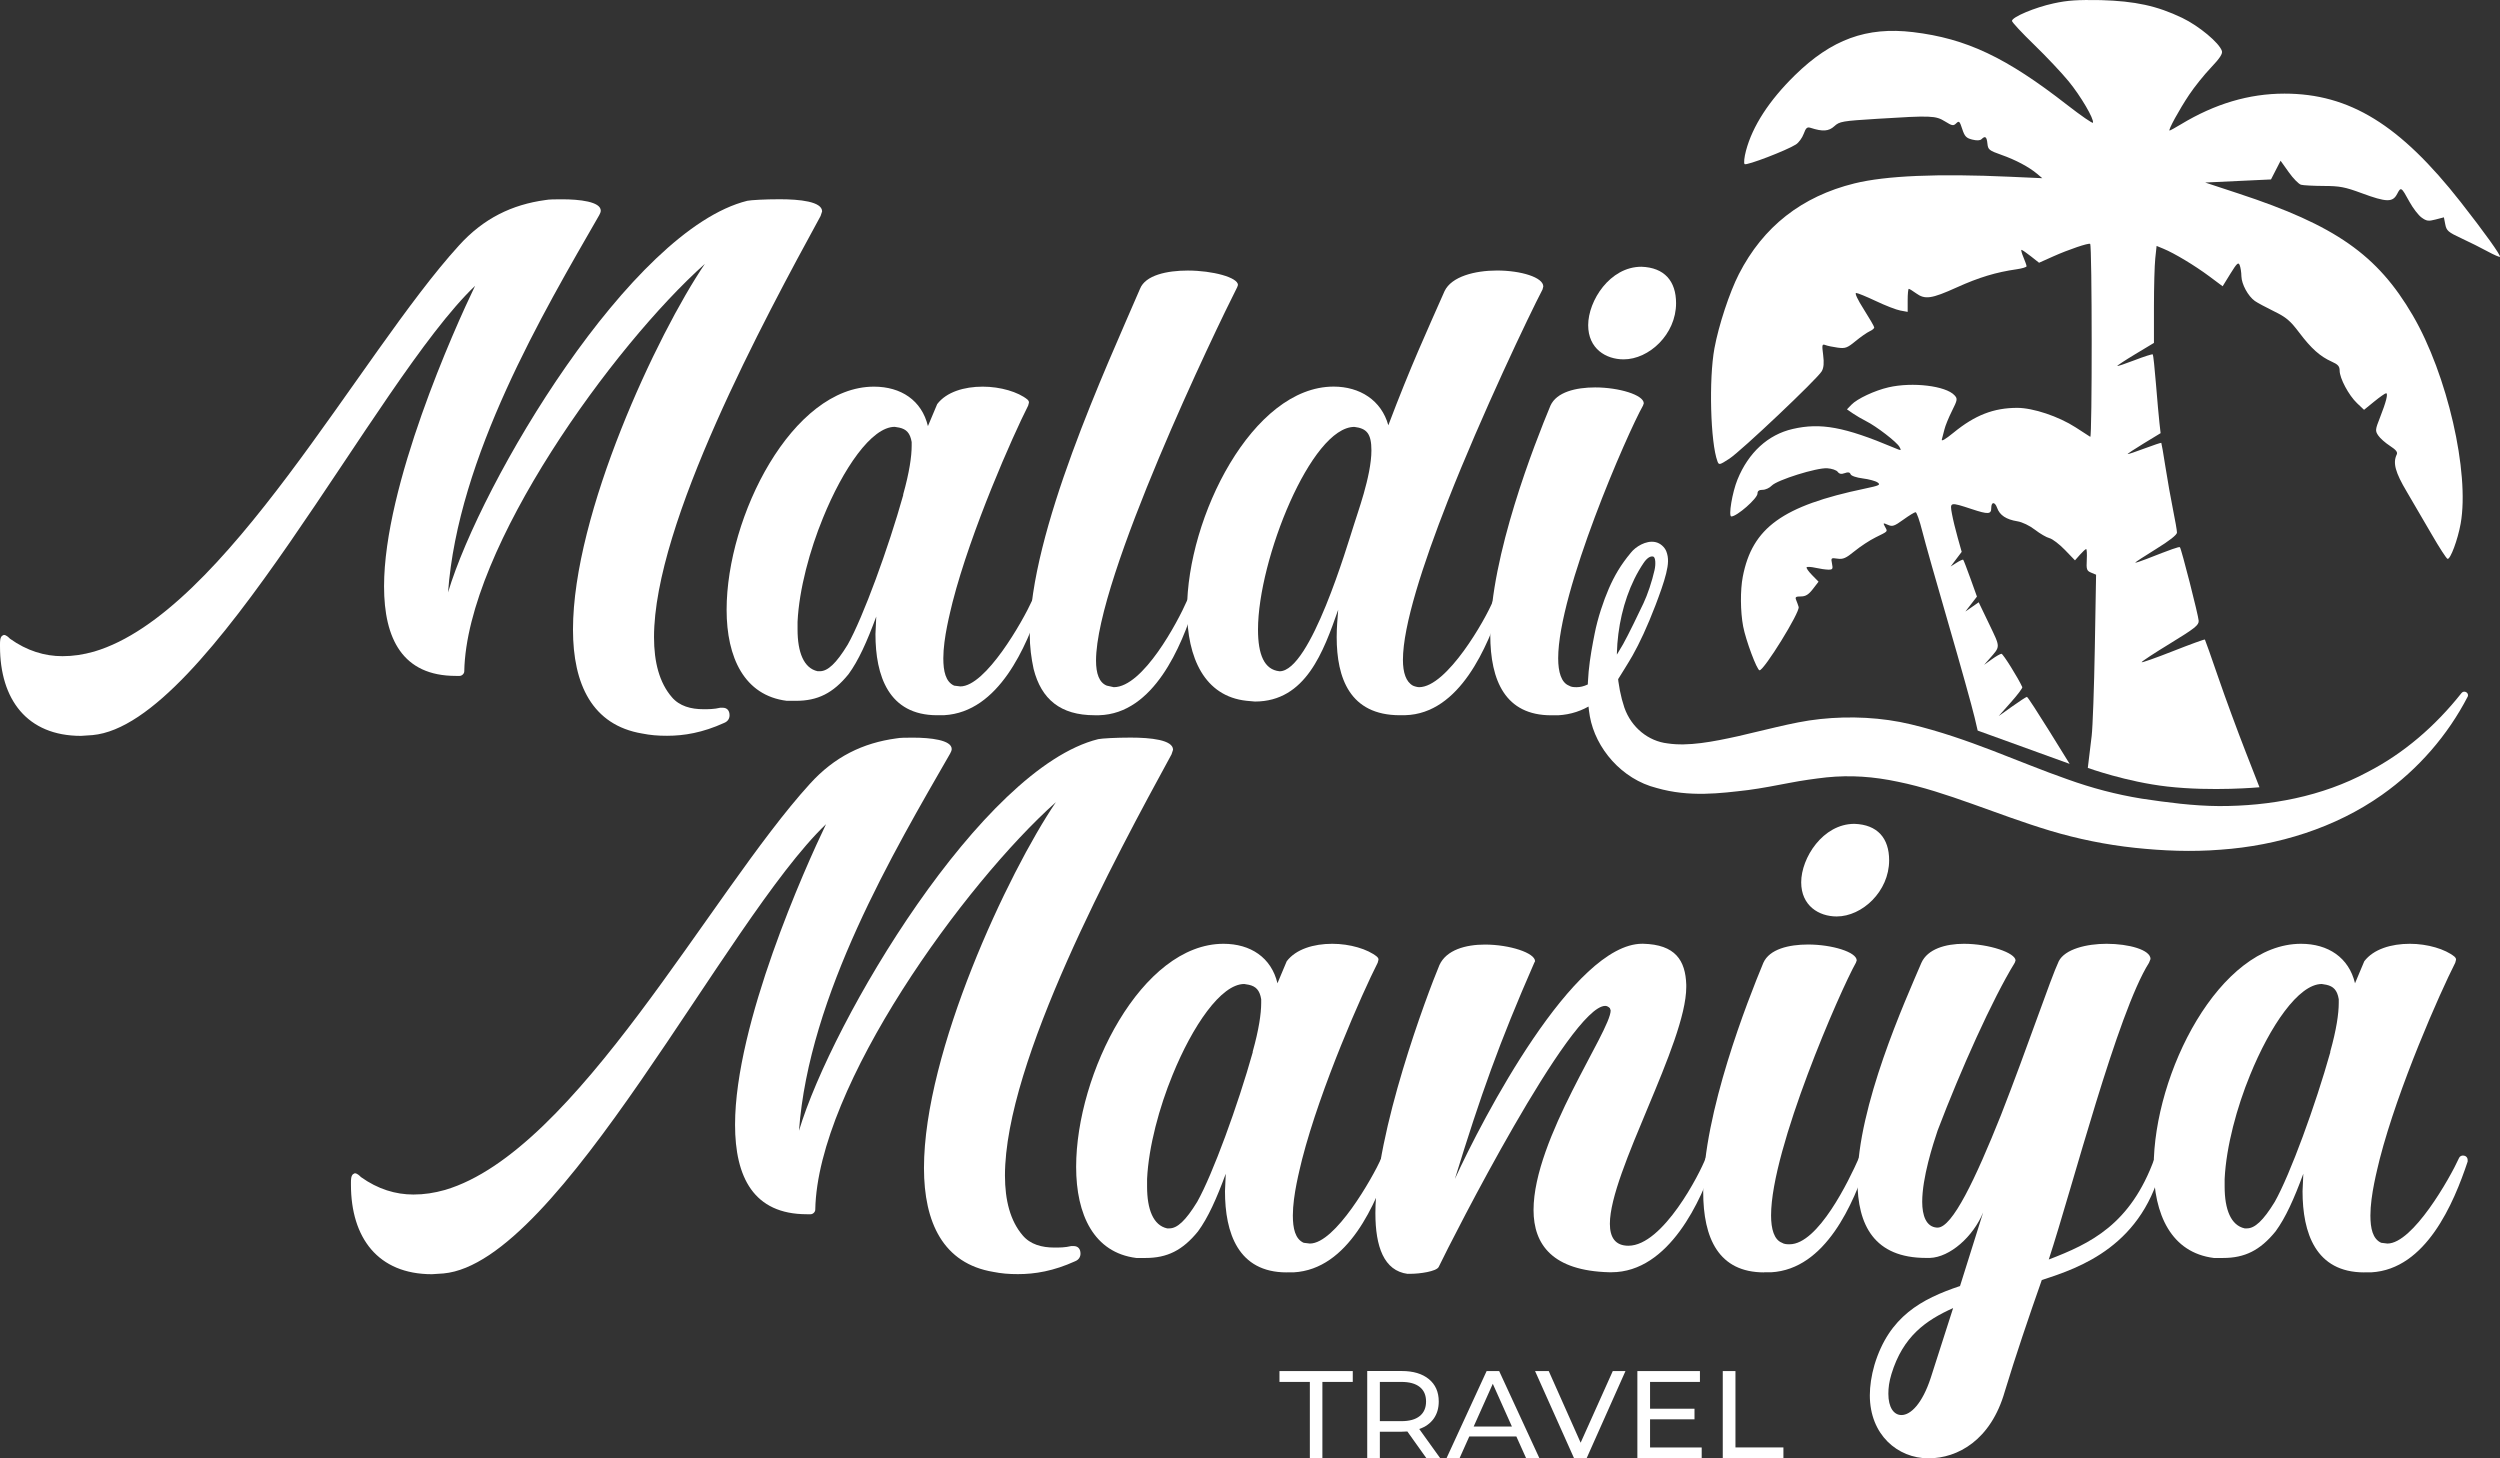 <svg width="180" height="105" viewBox="0 0 180 105" fill="none" xmlns="http://www.w3.org/2000/svg">
<rect x="0" y="0" width="180" height="105" fill="#333333" stroke="none"/>
<path d="M46.249 52.816C42.641 52.216 41.255 49.265 41.255 45.333C41.255 36.974 47.308 24.079 50.751 18.998C44.2 24.843 33.593 39.432 33.427 48.339C33.427 48.502 33.261 48.665 33.095 48.665H32.817C28.986 48.665 27.652 45.989 27.652 42.219C27.652 34.951 32.704 23.694 34.206 20.58C26.989 27.463 15.048 52.16 6.663 52.927L5.831 52.983C1.944 52.983 0 50.359 0 46.533V46.37C0 46.207 4.31027e-07 45.877 0.166 45.77L0.275 45.714C0.441 45.714 0.61 45.877 0.72 45.989C1.944 46.863 3.221 47.245 4.494 47.245C5.274 47.245 5.993 47.134 6.773 46.915C16.212 44.128 25.874 25.551 33.039 17.682C34.817 15.714 36.87 14.732 39.258 14.405C39.537 14.35 39.977 14.35 40.478 14.35C41.703 14.35 43.255 14.513 43.255 15.169C43.255 15.277 43.198 15.388 43.142 15.495C39.089 22.545 32.979 32.871 32.259 42.653C34.647 34.673 45.42 16.533 53.805 14.457C54.084 14.402 55.082 14.346 56.137 14.346C57.58 14.346 59.192 14.51 59.192 15.221L59.083 15.551C55.029 22.982 47.089 37.679 47.089 45.874C47.089 47.679 47.477 49.151 48.366 50.188C48.92 50.845 49.752 51.063 50.641 51.063C51.029 51.063 51.417 51.063 51.862 50.956H52.028C52.363 50.956 52.528 51.174 52.528 51.501C52.528 51.719 52.419 51.938 52.14 52.049C50.585 52.757 49.251 52.976 48.031 52.976C47.361 52.979 46.807 52.927 46.249 52.816Z" fill="white"/>
<path d="M67.474 51.497C63.975 51.497 63.033 48.654 63.033 45.652L63.09 44.395C62.423 46.2 61.812 47.565 61.089 48.547C59.978 49.914 58.867 50.459 57.315 50.459H56.648C53.593 50.078 52.316 47.346 52.316 43.903C52.316 37.183 57.036 27.839 62.924 27.839C64.867 27.839 66.367 28.821 66.811 30.681L67.478 29.095C68.144 28.22 69.421 27.839 70.755 27.839C72.032 27.839 73.309 28.22 73.975 28.765C74.032 28.821 74.085 28.873 74.085 28.984L74.028 29.203C72.917 31.39 69.919 38.165 68.585 43.354C68.42 44.062 67.919 45.923 67.919 47.398C67.919 48.328 68.085 49.092 68.698 49.366L69.143 49.422C70.974 49.422 73.64 44.722 74.307 43.247C74.364 43.139 74.473 43.084 74.586 43.084C74.751 43.084 74.921 43.191 74.921 43.41V43.517C73.919 46.523 71.922 51.275 67.979 51.494H67.474V51.497ZM61.033 46.416C62.144 44.448 63.975 39.422 65.03 35.652V35.596C65.474 34.014 65.64 32.865 65.64 32.101V31.827C65.531 31.171 65.252 30.9 64.751 30.789L64.419 30.733C62.754 30.733 60.698 33.739 59.255 37.29C58.313 39.585 57.534 42.428 57.424 44.774V45.322C57.424 46.961 57.869 48.11 58.867 48.328H59.033C59.59 48.328 60.2 47.783 61.033 46.416Z" fill="white"/>
<path d="M78.805 51.497C76.36 51.497 74.974 50.352 74.42 48.165C74.254 47.398 74.142 46.578 74.142 45.652C74.142 38.331 79.641 26.474 82.082 20.792C82.47 19.81 84.026 19.48 85.525 19.48C87.303 19.48 89.134 19.973 89.134 20.518L89.077 20.681C87.578 23.631 78.914 41.608 78.914 47.564C78.914 48.491 79.137 49.147 79.69 49.366L80.191 49.477C82.301 49.477 84.798 44.777 85.465 43.246C85.521 43.139 85.631 43.083 85.744 43.083C85.909 43.083 86.075 43.191 86.075 43.357L86.019 43.52C85.073 46.526 83.077 51.389 79.133 51.497H78.805Z" fill="white"/>
<path d="M100.795 51.497C97.187 51.497 96.241 48.821 96.241 45.867C96.241 45.211 96.298 44.555 96.351 43.899C95.296 46.905 94.019 50.511 90.354 50.511L89.744 50.456C86.745 50.13 85.468 47.395 85.468 43.899C85.468 37.235 90.188 27.835 96.019 27.835C97.906 27.835 99.462 28.817 99.959 30.622C101.571 26.36 102.736 23.847 104.012 20.952C104.513 19.914 106.178 19.477 107.787 19.477C109.508 19.477 111.117 19.97 111.117 20.626L111.061 20.844C110.119 22.646 106.676 29.859 104.231 36.089C102.453 40.623 101.011 45.051 101.011 47.509C101.011 48.436 101.233 49.092 101.73 49.366C101.843 49.422 102.065 49.477 102.175 49.477C104.175 49.477 106.951 44.614 107.505 43.247C107.618 43.139 107.727 43.083 107.84 43.083C108.006 43.083 108.119 43.191 108.119 43.41V43.517C107.12 46.523 105.12 51.386 101.176 51.494H100.795V51.497ZM97.465 37.839C97.688 37.075 98.742 34.288 98.742 32.431C98.742 31.226 98.407 30.845 97.518 30.737C94.407 30.737 90.576 40.3 90.576 45.326C90.576 47.127 91.021 48.221 92.132 48.332C94.354 48.328 97.021 39.206 97.465 37.839Z" fill="white"/>
<path d="M114.349 23.413C114.349 21.663 115.904 19.206 118.18 19.206C119.845 19.261 120.677 20.244 120.677 21.83C120.677 24.072 118.733 25.874 116.903 25.874C115.626 25.874 114.349 25.107 114.349 23.413Z" fill="white"/>
<path d="M71.521 91.577C67.912 90.976 66.526 88.026 66.526 84.093C66.526 75.735 72.579 62.84 76.022 57.758C69.468 63.604 58.864 78.192 58.699 87.099C58.699 87.262 58.533 87.425 58.367 87.425H58.088C54.257 87.425 52.924 84.749 52.924 80.98C52.924 73.711 57.975 62.455 59.474 59.341C52.257 66.224 40.316 90.921 31.932 91.688L31.099 91.743C27.212 91.743 25.268 89.119 25.268 85.294V85.131C25.268 84.968 25.268 84.638 25.434 84.531L25.543 84.475C25.709 84.475 25.878 84.638 25.988 84.749C27.212 85.624 28.489 86.006 29.762 86.006C30.542 86.006 31.261 85.895 32.041 85.676C41.481 82.889 51.142 64.312 58.307 56.443C60.085 54.475 62.138 53.492 64.526 53.166C64.805 53.111 65.246 53.111 65.746 53.111C66.971 53.111 68.523 53.274 68.523 53.93C68.523 54.037 68.466 54.148 68.41 54.256C64.357 61.306 58.247 71.632 57.527 81.414C59.916 73.434 70.689 55.294 79.073 53.218C79.352 53.163 80.35 53.107 81.405 53.107C82.848 53.107 84.46 53.27 84.46 53.982L84.351 54.312C80.297 61.743 72.357 76.44 72.357 84.635C72.357 86.44 72.745 87.911 73.634 88.949C74.188 89.605 75.02 89.824 75.909 89.824C76.297 89.824 76.685 89.824 77.13 89.716H77.296C77.631 89.716 77.796 89.935 77.796 90.261C77.796 90.48 77.687 90.699 77.409 90.81C75.853 91.518 74.519 91.737 73.299 91.737C72.632 91.74 72.078 91.688 71.521 91.577Z" fill="white"/>
<path d="M92.64 91.612C89.141 91.612 88.199 88.769 88.199 85.767L88.255 84.51C87.589 86.315 86.978 87.679 86.255 88.662C85.144 90.029 84.033 90.574 82.481 90.574H81.814C78.759 90.192 77.482 87.461 77.482 84.017C77.482 77.297 82.202 67.953 88.09 67.953C90.033 67.953 91.533 68.936 91.977 70.796L92.644 69.21C93.31 68.335 94.587 67.953 95.921 67.953C97.198 67.953 98.475 68.335 99.141 68.88C99.198 68.936 99.251 68.988 99.251 69.099L99.194 69.317C98.083 71.504 95.085 78.28 93.751 83.469C93.586 84.177 93.085 86.038 93.085 87.513C93.085 88.443 93.251 89.207 93.864 89.481L94.309 89.536C96.139 89.536 98.806 84.837 99.473 83.361C99.529 83.254 99.639 83.198 99.752 83.198C99.918 83.198 100.087 83.306 100.087 83.525V83.632C99.085 86.638 97.088 91.39 93.145 91.609H92.64V91.612ZM86.199 86.531C87.31 84.562 89.141 79.536 90.196 75.767V75.711C90.64 74.128 90.806 72.98 90.806 72.216V71.942C90.697 71.286 90.418 71.015 89.917 70.904L89.585 70.848C87.92 70.848 85.864 73.854 84.421 77.405C83.479 79.699 82.7 82.542 82.59 84.889V85.437C82.59 87.075 83.035 88.224 84.033 88.443H84.199C84.756 88.443 85.366 87.895 86.199 86.531Z" fill="white"/>
<path d="M101.36 91.72C99.639 91.501 99.028 89.752 99.028 87.35C99.028 81.504 102.75 71.612 103.639 69.484C104.14 68.391 105.526 68.009 106.916 68.009C108.694 68.009 110.525 68.609 110.525 69.21L110.468 69.317C107.914 75.163 106.637 78.769 104.75 84.889C106.75 80.519 113.301 67.95 118.243 67.95H118.299C120.631 68.005 121.354 69.151 121.411 70.9V71.064C121.411 75.107 115.911 84.396 115.911 88.11C115.911 89.092 116.299 89.693 117.244 89.693C119.742 89.693 122.409 84.448 122.797 83.41C122.853 83.247 122.963 83.191 123.075 83.191C123.241 83.191 123.411 83.299 123.411 83.518V83.625C122.522 86.357 120.19 91.602 116.024 91.602H115.858C111.805 91.494 110.415 89.634 110.415 87.121C110.415 81.983 115.968 74.226 115.968 72.75L115.911 72.587C115.802 72.48 115.689 72.424 115.579 72.424C113.078 72.424 104.531 89.252 103.586 91.22C103.42 91.55 102.196 91.713 101.586 91.713H101.36V91.72Z" fill="white"/>
<path d="M127.019 91.612C123.742 91.612 122.631 89.155 122.631 85.819C122.631 80.137 125.852 71.994 126.963 69.317C127.407 68.335 128.793 68.005 130.183 68.005C131.905 68.005 133.683 68.55 133.683 69.151L133.626 69.314C132.515 71.282 127.517 82.702 127.517 87.509C127.517 88.495 127.739 89.259 128.296 89.477C128.462 89.588 128.684 89.588 128.85 89.588C130.906 89.588 133.125 85 133.848 83.358C133.905 83.25 134.014 83.195 134.127 83.195C134.406 83.195 134.459 83.413 134.459 83.521V83.629C133.46 86.635 131.46 91.386 127.517 91.605H127.019V91.612ZM129.686 63.524C129.686 61.775 131.242 59.317 133.517 59.317C135.185 59.373 136.018 60.355 136.018 61.941C136.018 64.184 134.074 65.985 132.243 65.985C130.963 65.985 129.686 65.218 129.686 63.524Z" fill="white"/>
<path d="M134.628 100.463C134.628 99.807 134.738 99.044 134.96 98.276C136.015 94.781 138.346 93.525 141.122 92.594L142.787 87.294C142.068 89.043 140.399 90.519 138.957 90.571H138.678C134.956 90.571 133.736 88.221 133.736 85C133.736 79.644 137.179 72.049 138.343 69.317C138.787 68.335 140.064 67.953 141.398 67.953C143.228 67.953 145.119 68.609 145.119 69.154L145.063 69.317C143.451 71.942 141.175 77.02 139.51 81.393C139.179 82.379 138.399 84.781 138.399 86.531C138.399 87.513 138.678 88.332 139.454 88.388H139.51C140.565 88.388 142.23 84.892 144.064 80.3C146.008 75.329 147.617 70.519 148.23 69.21C148.675 68.335 150.231 67.953 151.673 67.953C153.285 67.953 154.838 68.391 154.838 69.047L154.728 69.321C152.453 72.927 149.229 85.441 147.511 90.685C150.509 89.536 153.398 88.172 155.12 83.417C155.176 83.309 155.286 83.198 155.398 83.198C155.564 83.198 155.73 83.306 155.73 83.472V83.58C154.397 89.7 149.733 91.286 147.01 92.16C146.068 94.837 145.123 97.624 144.343 100.193C143.345 103.688 140.957 105 138.847 105C136.628 104.996 134.628 103.303 134.628 100.463ZM139.013 99.207L140.625 94.181C138.681 95.055 137.016 96.201 136.184 98.933C136.018 99.478 135.962 99.915 135.962 100.352C135.962 101.334 136.35 101.883 136.907 101.883C137.57 101.883 138.403 101.064 139.013 99.207Z" fill="white"/>
<path d="M170.224 91.612C166.725 91.612 165.783 88.769 165.783 85.767L165.839 84.51C165.173 86.315 164.563 87.679 163.839 88.662C162.728 90.029 161.617 90.574 160.065 90.574H159.398C156.343 90.192 155.066 87.461 155.066 84.017C155.066 77.297 159.786 67.953 165.674 67.953C167.617 67.953 169.117 68.936 169.561 70.796L170.228 69.21C170.894 68.335 172.171 67.953 173.505 67.953C174.782 67.953 176.059 68.335 176.725 68.88C176.782 68.936 176.835 68.988 176.835 69.099L176.778 69.317C175.667 71.504 172.669 78.28 171.335 83.469C171.17 84.177 170.669 86.038 170.669 87.513C170.669 88.443 170.834 89.207 171.448 89.481L171.893 89.536C173.724 89.536 176.39 84.837 177.057 83.361C177.113 83.254 177.223 83.198 177.336 83.198C177.501 83.198 177.671 83.306 177.671 83.525V83.632C176.669 86.638 174.672 91.39 170.729 91.609H170.224V91.612ZM163.783 86.531C164.894 84.562 166.725 79.536 167.78 75.767V75.711C168.224 74.128 168.39 72.98 168.39 72.216V71.942C168.281 71.286 168.002 71.015 167.501 70.904L167.169 70.848C165.504 70.848 163.448 73.854 162.005 77.405C161.063 79.699 160.284 82.542 160.174 84.889V85.437C160.174 87.075 160.619 88.224 161.617 88.443H161.783C162.34 88.443 162.95 87.895 163.783 86.531Z" fill="white"/>
<path fill-rule="evenodd" clip-rule="evenodd" d="M147.857 0.244C146.509 0.535 144.862 1.229 144.862 1.507C144.862 1.597 145.578 2.368 146.456 3.218C147.334 4.069 148.453 5.256 148.943 5.856C149.814 6.918 150.784 8.574 150.693 8.835C150.668 8.907 149.836 8.331 148.844 7.561C144.435 4.124 141.581 2.774 137.736 2.312C134.395 1.913 131.873 2.833 129.228 5.422C127.376 7.238 126.18 9.081 125.711 10.851C125.587 11.316 125.541 11.75 125.612 11.816C125.739 11.941 128.646 10.827 129.309 10.4C129.51 10.271 129.76 9.928 129.866 9.636C130.025 9.202 130.117 9.123 130.367 9.206C131.238 9.487 131.669 9.456 132.071 9.088C132.452 8.741 132.625 8.713 135.179 8.553C139.062 8.31 139.362 8.324 140.043 8.744C140.558 9.064 140.643 9.077 140.847 8.88C141.052 8.678 141.098 8.723 141.281 9.289C141.454 9.82 141.57 9.942 141.997 10.049C142.329 10.133 142.562 10.122 142.668 10.022C142.936 9.758 143.045 9.841 143.094 10.338C143.137 10.775 143.214 10.837 144.1 11.15C145.133 11.514 146.082 12.018 146.675 12.517L147.045 12.83L144.717 12.726C139.51 12.489 135.782 12.649 133.524 13.204C129.725 14.142 126.949 16.318 125.199 19.737C124.525 21.053 123.742 23.43 123.439 25.079C123.03 27.304 123.153 31.875 123.658 33.219C123.76 33.493 123.806 33.486 124.511 33.028C125.351 32.486 130.854 27.276 131.168 26.728C131.309 26.478 131.341 26.131 131.267 25.558C131.171 24.815 131.185 24.753 131.432 24.846C131.581 24.902 131.976 24.985 132.314 25.03C132.861 25.103 132.999 25.055 133.598 24.562C133.969 24.256 134.424 23.941 134.607 23.857C134.794 23.774 134.946 23.649 134.946 23.579C134.946 23.51 134.607 22.924 134.194 22.274C133.75 21.58 133.524 21.094 133.641 21.094C133.75 21.094 134.388 21.358 135.066 21.677C135.739 21.997 136.53 22.306 136.822 22.358L137.352 22.455V21.625C137.352 21.171 137.387 20.796 137.433 20.796C137.479 20.796 137.711 20.938 137.955 21.115C138.6 21.584 139.066 21.518 140.89 20.692C142.481 19.973 143.719 19.598 145.2 19.387C145.592 19.331 145.913 19.234 145.913 19.171C145.913 19.109 145.811 18.817 145.687 18.522C145.564 18.227 145.5 17.988 145.546 17.988C145.592 17.988 145.899 18.196 146.223 18.453L146.812 18.918L147.828 18.463C148.929 17.97 150.4 17.471 150.492 17.561C150.633 17.7 150.64 31.542 150.499 31.452C150.418 31.4 149.941 31.091 149.447 30.772C148.22 29.98 146.386 29.366 145.243 29.366C143.542 29.366 142.198 29.89 140.657 31.15C140.05 31.646 139.757 31.813 139.814 31.632C139.86 31.48 139.944 31.157 140.001 30.914C140.057 30.671 140.297 30.077 140.537 29.598C140.943 28.786 140.953 28.71 140.724 28.46C140.1 27.779 137.697 27.491 135.976 27.887C134.978 28.116 133.711 28.71 133.298 29.144L132.981 29.473L133.404 29.765C133.637 29.925 134.064 30.174 134.353 30.32C135.097 30.692 136.576 31.83 136.762 32.177C136.918 32.462 136.911 32.465 136.35 32.229C132.801 30.737 131.09 30.421 129.072 30.886C127.295 31.296 125.894 32.58 125.1 34.524C124.719 35.454 124.434 37.186 124.656 37.186C125.058 37.186 126.54 35.888 126.54 35.534C126.54 35.346 126.653 35.267 126.91 35.267C127.115 35.267 127.407 35.131 127.566 34.965C127.951 34.559 130.808 33.663 131.563 33.715C131.887 33.736 132.226 33.85 132.314 33.972C132.431 34.128 132.575 34.156 132.819 34.066C133.062 33.975 133.186 34 133.242 34.145C133.288 34.263 133.658 34.388 134.12 34.447C134.561 34.503 135.041 34.631 135.189 34.739C135.426 34.909 135.309 34.961 134.269 35.18C128.339 36.422 126.162 37.995 125.481 41.521C125.294 42.493 125.305 44.024 125.506 45.097C125.693 46.089 126.504 48.262 126.688 48.262C127.019 48.262 129.612 44.066 129.503 43.701C129.464 43.569 129.383 43.344 129.323 43.201C129.235 42.99 129.295 42.944 129.665 42.944C130.004 42.944 130.215 42.813 130.526 42.413L130.935 41.882L130.466 41.403C130.208 41.14 130.032 40.89 130.081 40.841C130.127 40.796 130.416 40.813 130.723 40.883C131.03 40.952 131.439 41.011 131.637 41.015C131.951 41.018 131.983 40.966 131.905 40.584C131.82 40.168 131.835 40.154 132.3 40.223C132.702 40.282 132.907 40.192 133.531 39.682C133.944 39.345 134.618 38.901 135.034 38.696C135.972 38.231 135.919 38.293 135.722 37.929C135.567 37.641 135.577 37.634 135.926 37.787C136.251 37.932 136.389 37.887 137.041 37.415C137.45 37.12 137.845 36.877 137.923 36.877C137.997 36.877 138.216 37.492 138.403 38.245C138.59 38.995 139.443 42.004 140.294 44.93C141.144 47.856 141.99 50.886 142.174 51.667L142.392 52.601L149.014 54.999C149.014 54.999 146.054 50.175 145.938 50.175C145.888 50.175 145.408 50.484 144.876 50.865L143.906 51.556L144.781 50.57C145.264 50.029 145.634 49.536 145.606 49.474C145.313 48.821 144.22 47.072 144.107 47.072C144.026 47.072 143.712 47.252 143.408 47.471L142.855 47.87L143.239 47.433C144.043 46.516 144.043 46.652 143.225 44.944L142.466 43.364L141.987 43.698L141.507 44.031L141.923 43.493L142.34 42.955L141.874 41.657C141.616 40.942 141.384 40.334 141.352 40.303C141.32 40.272 141.105 40.369 140.872 40.518L140.445 40.789L140.844 40.261L141.242 39.734L140.957 38.72C140.798 38.161 140.611 37.387 140.54 36.995C140.382 36.138 140.392 36.138 141.966 36.655C143.147 37.047 143.37 37.033 143.37 36.579C143.37 36.114 143.631 36.11 143.793 36.568C143.98 37.096 144.449 37.405 145.25 37.533C145.602 37.589 146.128 37.842 146.516 38.141C146.879 38.422 147.349 38.696 147.564 38.748C147.775 38.8 148.276 39.182 148.675 39.595L149.398 40.345L149.758 39.939C149.955 39.717 150.157 39.532 150.202 39.532C150.252 39.532 150.269 39.88 150.248 40.306C150.209 41.001 150.245 41.098 150.562 41.23L150.918 41.379L150.827 46.624C150.777 49.508 150.675 52.365 150.601 52.976C150.527 53.587 150.322 55.288 150.322 55.288C150.322 55.288 153.106 56.298 156.047 56.631C159.286 56.999 162.683 56.683 162.683 56.683C162.683 56.683 162.281 55.649 161.702 54.17C161.124 52.691 160.231 50.272 159.723 48.793C159.215 47.315 158.778 46.079 158.753 46.048C158.728 46.016 157.691 46.395 156.45 46.884C155.208 47.374 154.192 47.731 154.196 47.679C154.199 47.623 155.13 47.013 156.263 46.322C158.037 45.235 158.319 45.013 158.305 44.697C158.291 44.333 157.06 39.512 156.954 39.401C156.901 39.345 156.351 39.539 154.527 40.255C154.093 40.425 153.737 40.539 153.737 40.508C153.737 40.477 154.414 40.036 155.24 39.526C156.203 38.932 156.742 38.508 156.742 38.345C156.742 38.203 156.615 37.467 156.46 36.707C156.305 35.947 156.058 34.559 155.913 33.625C155.769 32.691 155.631 31.907 155.614 31.886C155.596 31.865 155.053 32.045 154.407 32.288C153.762 32.531 153.215 32.715 153.19 32.694C153.169 32.674 153.695 32.323 154.358 31.921L155.564 31.188L155.48 30.449C155.434 30.043 155.321 28.779 155.229 27.644C155.137 26.506 155.035 25.551 155 25.516C154.965 25.482 154.386 25.666 153.712 25.926C153.039 26.186 152.467 26.377 152.442 26.353C152.418 26.329 153 25.943 153.74 25.499L155.084 24.69V22.09C155.084 20.66 155.127 19.088 155.18 18.599L155.275 17.706L155.765 17.908C156.552 18.231 158.026 19.119 159.067 19.893L160.03 20.612L160.587 19.709C161.057 18.949 161.162 18.852 161.258 19.091C161.321 19.248 161.378 19.609 161.381 19.893C161.395 20.462 161.861 21.32 162.344 21.667C162.513 21.788 163.131 22.122 163.713 22.406C164.609 22.844 164.891 23.083 165.547 23.951C166.411 25.096 167.05 25.666 167.889 26.041C168.334 26.238 168.454 26.374 168.454 26.683C168.454 27.235 169.106 28.456 169.706 29.029L170.211 29.508L170.944 28.911C171.35 28.581 171.731 28.314 171.798 28.314C171.96 28.314 171.801 28.942 171.36 30.06C171.015 30.931 171.008 31.018 171.23 31.351C171.36 31.549 171.741 31.886 172.073 32.101C172.518 32.389 172.648 32.556 172.563 32.729C172.274 33.326 172.461 34.014 173.287 35.402C173.745 36.172 174.556 37.564 175.093 38.495C175.629 39.425 176.137 40.206 176.221 40.237C176.423 40.303 176.962 38.852 177.167 37.703C177.823 34.014 176.2 26.957 173.72 22.708C171.174 18.345 168.143 16.224 161.173 13.934L158.771 13.142L161.141 13.031L163.512 12.92L163.857 12.246L164.203 11.573L164.789 12.396C165.11 12.851 165.512 13.257 165.674 13.302C165.84 13.347 166.574 13.385 167.307 13.389C168.457 13.392 168.828 13.461 170.041 13.909C171.83 14.569 172.271 14.579 172.592 13.968C172.87 13.437 172.888 13.444 173.484 14.534C173.735 14.989 174.126 15.499 174.352 15.662C174.712 15.922 174.846 15.94 175.364 15.804L175.96 15.648L176.059 16.155C176.147 16.61 176.264 16.714 177.227 17.162C177.816 17.436 178.666 17.859 179.114 18.106C179.566 18.352 179.961 18.522 179.996 18.491C180.081 18.408 178.871 16.717 177.17 14.548C172.807 8.984 169.166 6.741 164.482 6.741C161.928 6.741 159.476 7.47 157.018 8.956C156.615 9.199 156.252 9.4 156.21 9.4C156.079 9.4 156.905 7.89 157.621 6.821C157.998 6.255 158.704 5.377 159.187 4.871C159.825 4.197 160.041 3.871 159.977 3.67C159.79 3.086 158.326 1.868 157.12 1.288C155.31 0.421 153.744 0.08 151.254 0.008C149.578 -0.02 148.88 0.021 147.857 0.244Z" fill="white"/>
<path d="M116.507 48.897C116.504 48.904 116.497 48.911 116.493 48.918C115.4 50.38 114.045 51.397 112.186 51.501H111.685C108.408 51.501 107.3 49.043 107.3 45.708C107.3 40.025 110.521 31.882 111.632 29.206C112.077 28.224 113.466 27.894 114.853 27.894C116.574 27.894 118.352 28.439 118.352 29.04L118.296 29.203C117.184 31.171 112.189 42.59 112.189 47.398C112.189 48.384 112.412 49.147 112.966 49.366C113.131 49.477 113.354 49.477 113.523 49.477C114.542 49.477 115.516 48.474 116.412 47.138C116.415 47.134 116.415 47.131 116.419 47.127C116.447 47.079 116.751 46.579 116.863 46.381C117.255 45.68 117.978 44.18 118.327 43.441C118.62 42.827 118.945 41.858 119.128 41.042C119.227 40.598 119.195 40.119 119.033 40.074C118.818 40.015 118.567 40.196 118.338 40.536C116.394 43.413 115.9 47.811 116.955 50.949C117.463 52.396 118.698 53.368 120.063 53.524C121.548 53.75 123.315 53.41 125.15 53.004L127.919 52.348C128.938 52.112 129.975 51.883 131.058 51.771C133.214 51.542 135.506 51.65 137.588 52.153C141.747 53.149 145.324 54.878 148.858 56.11C150.615 56.742 152.364 57.204 154.202 57.502C156.054 57.78 157.931 58.026 159.762 58.037C163.441 58.047 167.17 57.356 170.457 55.59C173.064 54.25 175.35 52.275 177.227 49.901C177.421 49.654 177.809 49.897 177.667 50.171C176.246 52.913 174.136 55.374 171.501 57.231C168.14 59.606 164.009 60.89 159.875 61.178C157.786 61.345 155.744 61.258 153.708 61.043C151.663 60.827 149.581 60.401 147.62 59.814C143.715 58.637 140.163 56.999 136.656 56.287C134.917 55.916 133.245 55.794 131.503 55.971C130.635 56.069 129.746 56.194 128.85 56.367C127.866 56.554 126.878 56.749 125.862 56.884C123.862 57.12 121.643 57.415 119.28 56.735C116.765 56.107 114.877 53.875 114.468 51.574C114.084 49.359 114.511 47.179 114.81 45.645C115.036 44.486 115.452 43.264 115.84 42.365C116.236 41.462 116.687 40.675 117.424 39.793C117.745 39.383 118.497 38.89 119.181 39.029C119.558 39.105 119.858 39.407 119.971 39.689C120.162 40.171 120.119 40.64 119.964 41.282C119.802 41.952 119.484 42.816 119.202 43.562C118.599 45.138 118.035 46.329 117.555 47.179C117.311 47.62 116.581 48.776 116.507 48.897Z" fill="white"/>
<path d="M94.309 99.498H92.122V98.717H97.399V99.498H95.212V104.996H94.309V99.498Z" fill="white"/>
<path d="M102.705 104.996L101.329 103.066C101.16 103.076 101.026 103.083 100.927 103.083H99.35V104.993H98.44V98.713H100.927C101.752 98.713 102.405 98.908 102.878 99.296C103.35 99.685 103.59 100.22 103.59 100.904C103.59 101.39 103.47 101.799 103.227 102.143C102.983 102.483 102.638 102.733 102.186 102.889L103.699 104.996H102.705ZM102.221 101.955C102.525 101.709 102.676 101.362 102.676 100.907C102.676 100.452 102.525 100.105 102.221 99.862C101.918 99.619 101.477 99.498 100.899 99.498H99.35V102.323H100.899C101.477 102.323 101.918 102.202 102.221 101.955Z" fill="white"/>
<path d="M109.178 103.427H105.788L105.086 104.996H104.147L107.037 98.717H107.94L110.839 104.996H109.883L109.178 103.427ZM108.857 102.709L107.481 99.633L106.105 102.709H108.857Z" fill="white"/>
<path d="M117.034 98.717L114.236 104.996H113.333L110.525 98.717H111.51L113.806 103.875L116.12 98.717H117.034Z" fill="white"/>
<path d="M122.522 104.215V104.996H117.891V98.717H122.395V99.498H118.804V101.428H122.004V102.191H118.804V104.218H122.522V104.215Z" fill="white"/>
<path d="M124.043 98.717H124.953V104.215H128.406V104.996H124.039V98.717H124.043Z" fill="white"/>
</svg>
